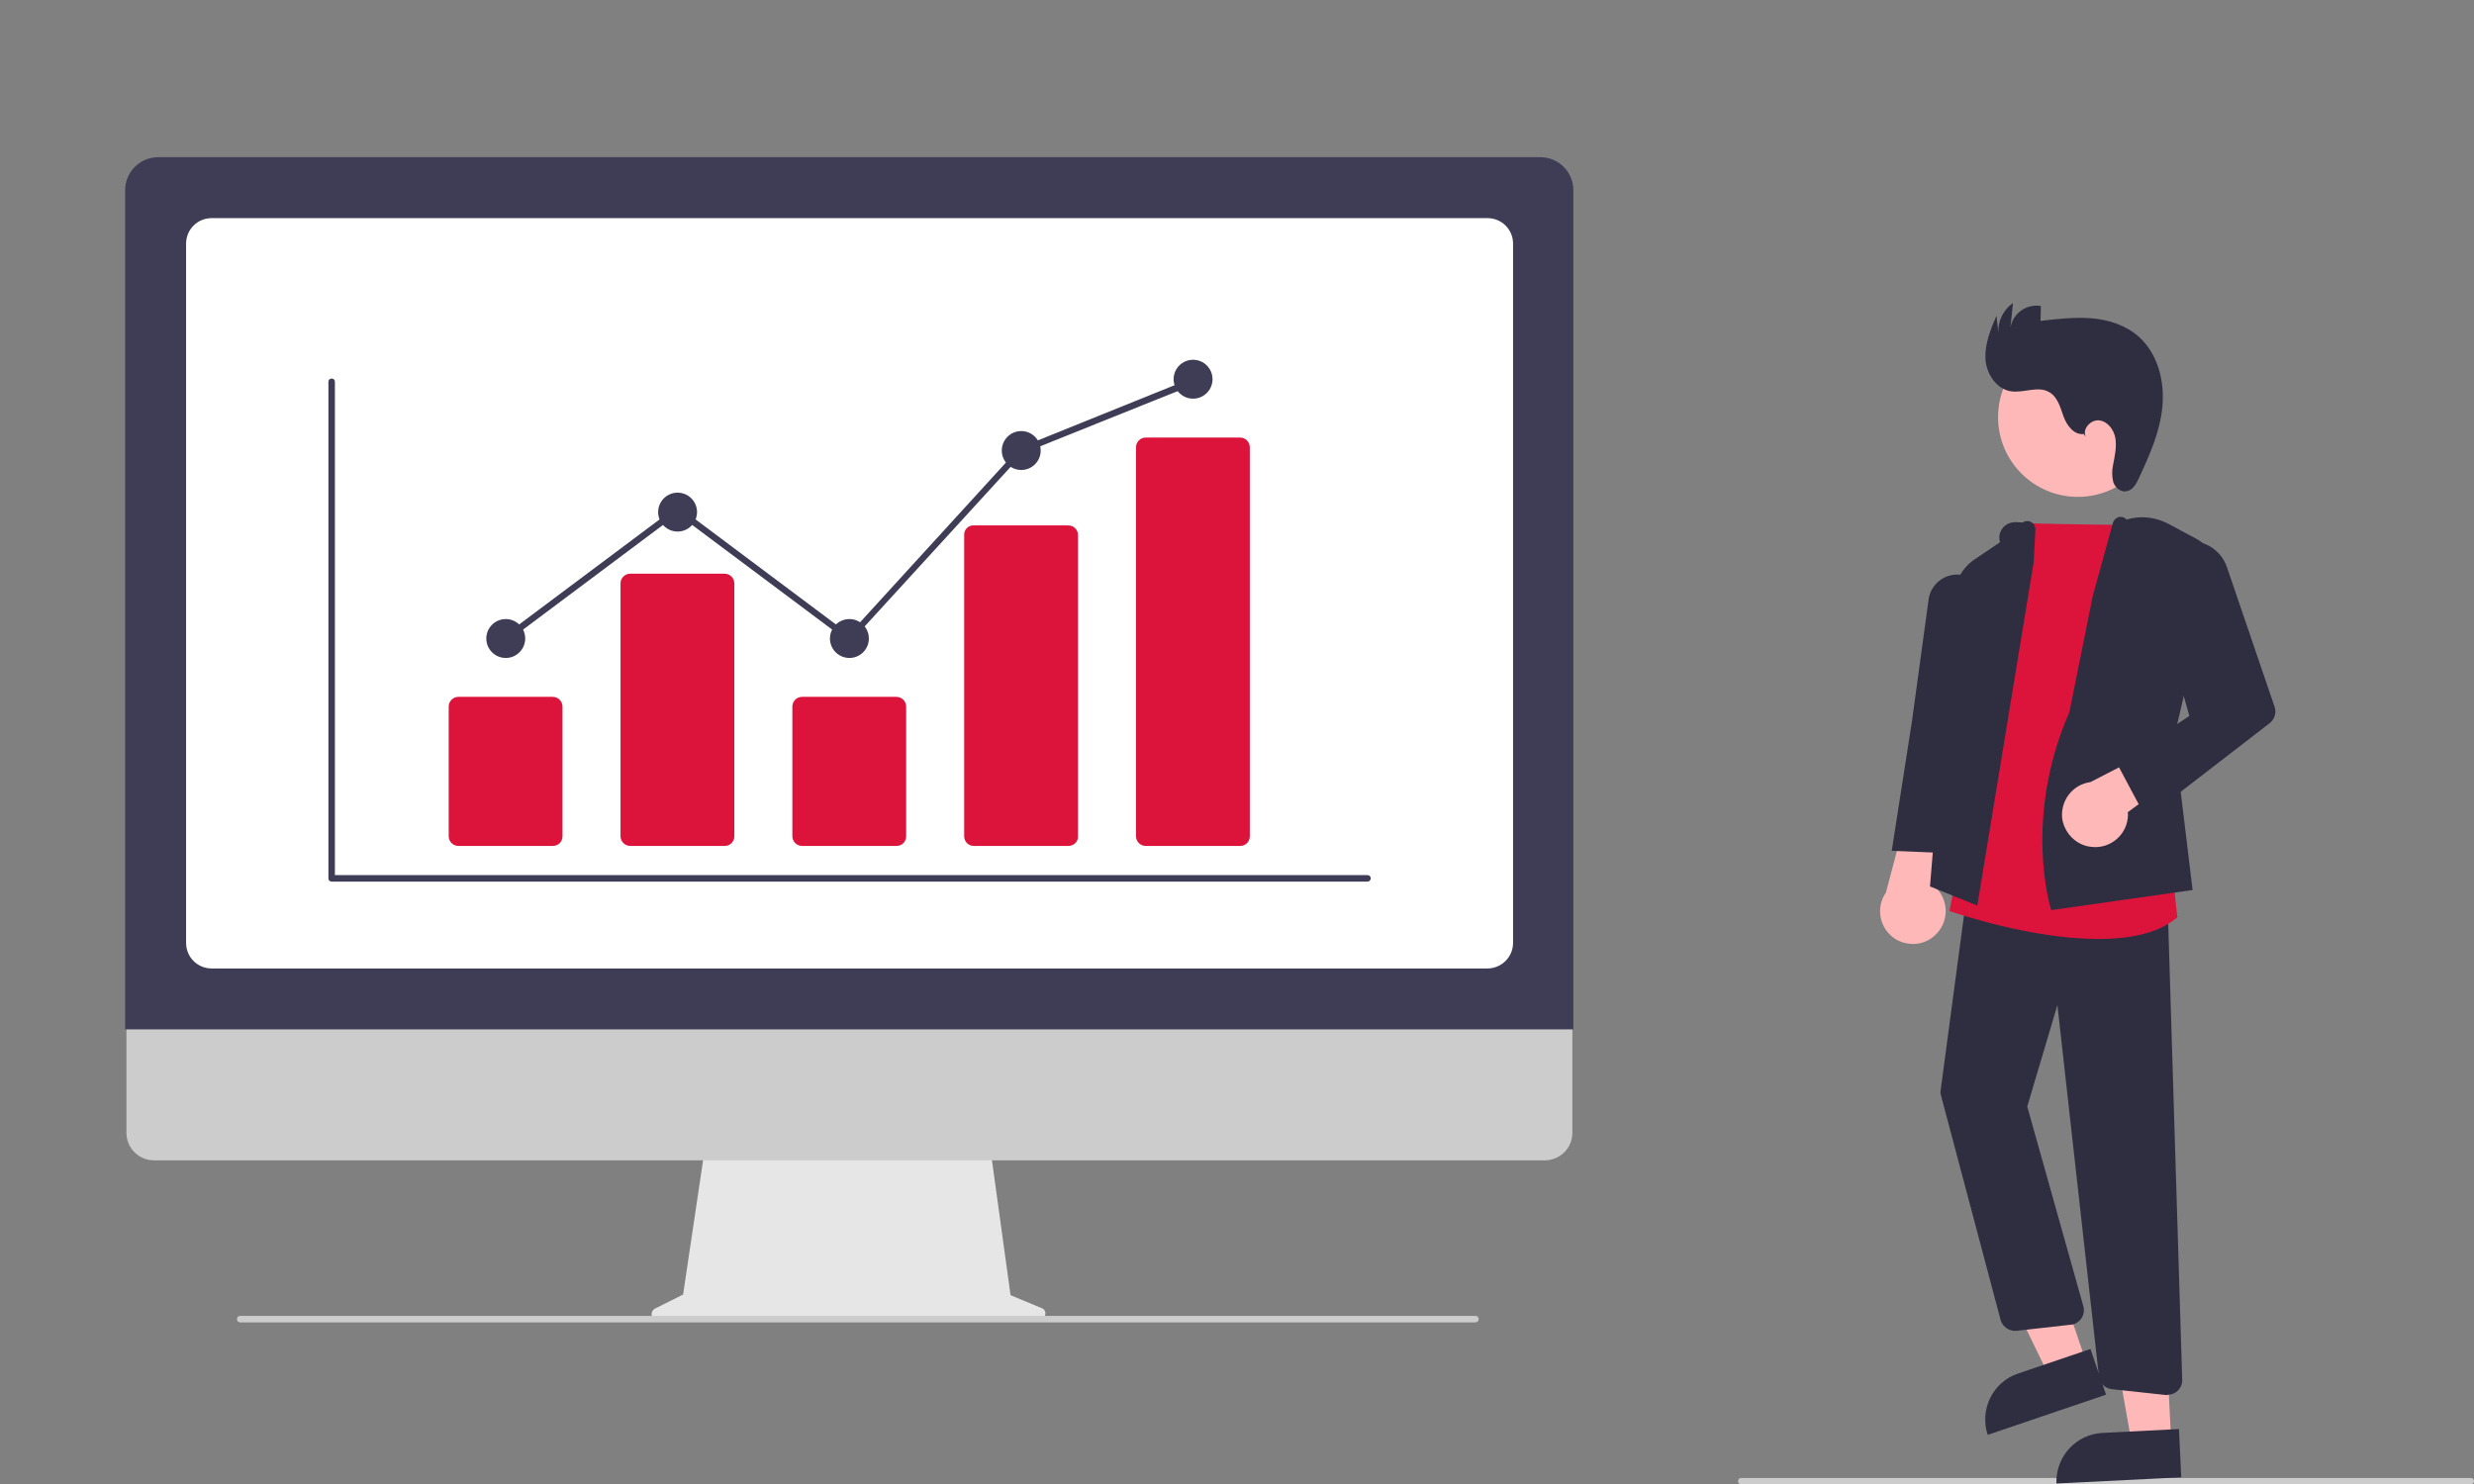 <?xml version="1.0" encoding="utf-8"?>
<!-- Generator: Adobe Illustrator 25.4.1, SVG Export Plug-In . SVG Version: 6.00 Build 0)  -->
<svg version="1.1" id="Layer_1" xmlns="http://www.w3.org/2000/svg" xmlns:xlink="http://www.w3.org/1999/xlink" x="0px" y="0px"
	 viewBox="0 0 763.1 458" style="enable-background:new 0 0 763.1 458;" xml:space="preserve">
<rect x="0" y="0" width="763.1" height="458" fill="#808080" stroke="none"/>
<style type="text/css">
	.st0{fill:#CCCCCC;}
	.st1{fill:#FFB8B8;}
	.st2{fill:#2F2E41;}
	.st3{fill:#DC143C;}
	.st4{fill:#E6E6E6;}
	.st5{fill:#3F3D56;}
	.st6{fill:#FFFFFF;}
</style>
<path class="st0" d="M762.1,458h-225c-0.6,0-1-0.4-1-1s0.4-1,1-1h225c0.6,0,1,0.4,1,1S762.6,458,762.1,458z"/>
<circle class="st1" cx="640.9" cy="128.7" r="24.6"/>
<polygon class="st1" points="643.5,420.3 631.9,424.3 611.1,381.4 628.3,375.6 "/>
<path class="st2" d="M622.4,423.8l22.4-7.6l0,0l4.8,14.1l0,0l-36.5,12.4l0,0l0,0C610.5,434.9,614.7,426.4,622.4,423.8z"/>
<polygon class="st1" points="669.7,444.6 657.5,445.2 649.2,398.3 667.3,397.3 "/>
<path class="st2" d="M648.5,442.1l23.6-1.2l0,0l0.7,14.9l0,0l-38.5,1.9l0,0l0,0C634,449.5,640.3,442.5,648.5,442.1z"/>
<path class="st1" d="M596.8,288.6c4.1-3.7,4.5-10,0.8-14.2c-0.4-0.4-0.8-0.8-1.3-1.2l11.7-33.8l-18,4.6l-8.3,31.4
	c-3.2,4.6-2,10.9,2.6,14.1C588.2,292.1,593.4,291.8,596.8,288.6L596.8,288.6z"/>
<path class="st2" d="M668.5,430.4c-0.2,0-0.3,0-0.5,0l-16.6-1.8c-2.1-0.2-3.8-1.9-4-4l-12.8-114.5l-9.3,31.3l17.3,61.6
	c0.7,2.4-0.7,4.9-3.1,5.6c-0.2,0.1-0.5,0.1-0.7,0.1l-16.8,1.9c-2.2,0.2-4.3-1.2-4.9-3.3l-18.4-69.3c-0.2-0.6-0.2-1.2-0.1-1.7
	l8.3-62.2l61.7,4.9l4.5,146.7c0.1,2.5-1.9,4.6-4.4,4.6C668.6,430.4,668.6,430.4,668.5,430.4L668.5,430.4z"/>
<path class="st3" d="M647.2,289.7c-20.7,0-44.1-8-45.5-8.5l-0.4-0.1l23.3-119.7l0.4,0c9.2,0.4,34.5,0.6,34.7,0.6l0.5,0l9.7,105.6
	l1.7,15.4l-0.2,0.2C665.5,288.1,656.7,289.7,647.2,289.7z"/>
<path class="st2" d="M609.9,279.4l-14.6-5.9l7.4-89.9c0.4-4.5,2.7-8.6,6.5-11.1l7.7-5.2l0,0c-0.8-2.6,0.7-5.3,3.3-6
	c0.5-0.1,1-0.2,1.5-0.2l2.2,0.1c1.1-0.8,2.7-0.5,3.5,0.7c0.4,0.6,0.5,1.3,0.4,2l-0.5,9.5L609.9,279.4z"/>
<path class="st2" d="M602.5,263.3l-19-0.8l6.2-39.7l5.1-37.3c0.4-4.9,4.7-8.6,9.6-8.2c0.7,0.1,1.4,0.2,2,0.4l0,0
	c4.1,1.3,6.7,5.4,6.2,9.6l-5.2,40.5L602.5,263.3z"/>
<path class="st2" d="M632.7,280.8l-0.1-0.4c-0.1-0.3-8.7-27.8,5.7-60.7l7.2-35.8l6.2-22.5c0.2-0.8,0.8-1.5,1.6-1.8
	c0.9-0.3,2-0.1,2.6,0.7l0,0c4.3-1.3,8.9-0.8,12.9,1.3l8.6,4.6c4,2.1,6,6.6,5,10.9l-11.8,50.4l5.7,47.1L632.7,280.8z"/>
<path class="st1" d="M645.2,261.3c5.5,0.6,10.5-3.4,11.1-8.9c0.1-0.6,0.1-1.2,0-1.8l26.8-19.8l-9.4-4.4l-28.9,14.9
	c-5.5,0.7-9.4,5.8-8.7,11.4C636.9,257.3,640.6,260.9,645.2,261.3L645.2,261.3z"/>
<path class="st2" d="M662,252.5l-9-16.9l22.3-14.7l-10.9-39c-1.8-6.3,1.9-12.8,8.2-14.5c0.3-0.1,0.6-0.1,0.8-0.2l0,0
	c5.8-1.2,11.6,2.2,13.5,7.8l14.7,43.1c0.6,1.8,0,3.8-1.5,5L662,252.5z"/>
<path class="st2" d="M642.7,133.9c-2.9,0.4-5.2-2.6-6.2-5.4c-1-2.8-1.8-6-4.4-7.5c-3.5-2.1-8,0.4-12-0.3c-4.5-0.8-7.5-5.6-7.7-10.1
	s1.6-9,3.4-13.2l0.6,5.2c-0.2-3.6,1.6-7.1,4.5-9.1l-0.8,7.7c0.7-4.5,4.9-7.5,9.4-6.8c0,0,0,0,0,0l-0.1,4.6
	c5.2-0.6,10.5-1.2,15.7-0.8s10.5,2.1,14.5,5.6c5.9,5.2,8.1,13.6,7.4,21.5s-4,15.2-7.3,22.3c-0.8,1.8-2,3.8-4,4
	c-1.8,0.2-3.4-1.3-3.9-3c-0.4-1.7-0.4-3.5,0-5.3c0.5-2.6,1.1-5.3,0.7-8s-2.4-5.3-5-5.6s-5.4,2.7-4.1,5.1L642.7,133.9z"/>
<path class="st4" d="M321.3,403.6l-9.6-4l-6.6-47.9h-87.3l-7.1,47.7l-8.6,4.3c-1,0.5-1.4,1.7-0.9,2.7c0.3,0.7,1,1.1,1.8,1.1h117.4
	c1.1,0,2-0.9,2-2C322.6,404.6,322.1,403.9,321.3,403.6z"/>
<path class="st0" d="M476.5,358h-429c-4.7,0-8.5-3.8-8.5-8.5V289h446v60.5C485,354.2,481.2,358,476.5,358z"/>
<path class="st5" d="M485.4,317.6H38.6V58.7c0-5.7,4.6-10.2,10.2-10.2h426.3c5.7,0,10.2,4.6,10.2,10.2V317.6z"/>
<path class="st6" d="M458.8,298.8H65.3c-4.4,0-7.9-3.5-7.9-7.9V75.2c0-4.4,3.5-7.9,7.9-7.9h393.5c4.4,0,7.9,3.5,7.9,7.9v215.7
	C466.7,295.3,463.1,298.8,458.8,298.8z"/>
<path class="st0" d="M455.1,408h-381c-0.6,0-1-0.4-1-1s0.4-1,1-1h381c0.6,0,1,0.4,1,1S455.6,408,455.1,408z"/>
<path class="st5" d="M421.8,272H102.3c-0.6,0-1-0.4-1-1V117.8c0-0.6,0.4-1,1-1s1,0.4,1,1V270h318.5c0.6,0,1,0.4,1,1
	S422.3,272,421.8,272z"/>
<path class="st3" d="M170.5,261h-29.1c-1.6,0-3-1.3-3-3V218c0-1.6,1.3-3,3-3h29.1c1.6,0,3,1.3,3,3V258
	C173.5,259.7,172.2,261,170.5,261z"/>
<path class="st3" d="M223.5,261h-29.1c-1.6,0-3-1.3-3-3V180c0-1.6,1.3-3,3-3h29.1c1.6,0,3,1.3,3,3V258
	C226.5,259.7,225.2,261,223.5,261z"/>
<path class="st3" d="M276.5,261h-29.1c-1.6,0-3-1.3-3-3V218c0-1.6,1.3-3,3-3h29.1c1.6,0,3,1.3,3,3V258
	C279.5,259.7,278.2,261,276.5,261z"/>
<path class="st3" d="M329.5,261h-29.1c-1.6,0-2.9-1.2-3-2.8v-93.3c0-1.6,1.4-2.9,3-2.8h29.1c1.6,0,2.9,1.2,3,2.8v93.3
	C332.5,259.8,331.1,261,329.5,261z"/>
<path class="st3" d="M382.5,261h-29.1c-1.6,0-3-1.3-3-3V138c0-1.6,1.3-3,3-3h29.1c1.6,0,3,1.3,3,3V258
	C385.5,259.7,384.2,261,382.5,261z"/>
<circle class="st5" cx="156" cy="197" r="6"/>
<circle class="st5" cx="209" cy="158" r="6"/>
<circle class="st5" cx="262" cy="197" r="6"/>
<circle class="st5" cx="315" cy="139" r="6"/>
<circle class="st5" cx="368" cy="117" r="6"/>
<polygon class="st5" points="262.1,198.3 209,158.6 156.6,197.8 155.4,196.2 209,156.1 261.9,195.7 314.4,138.2 314.6,138.1 
	367.6,116.7 368.4,118.6 315.6,139.8 "/>
</svg>
